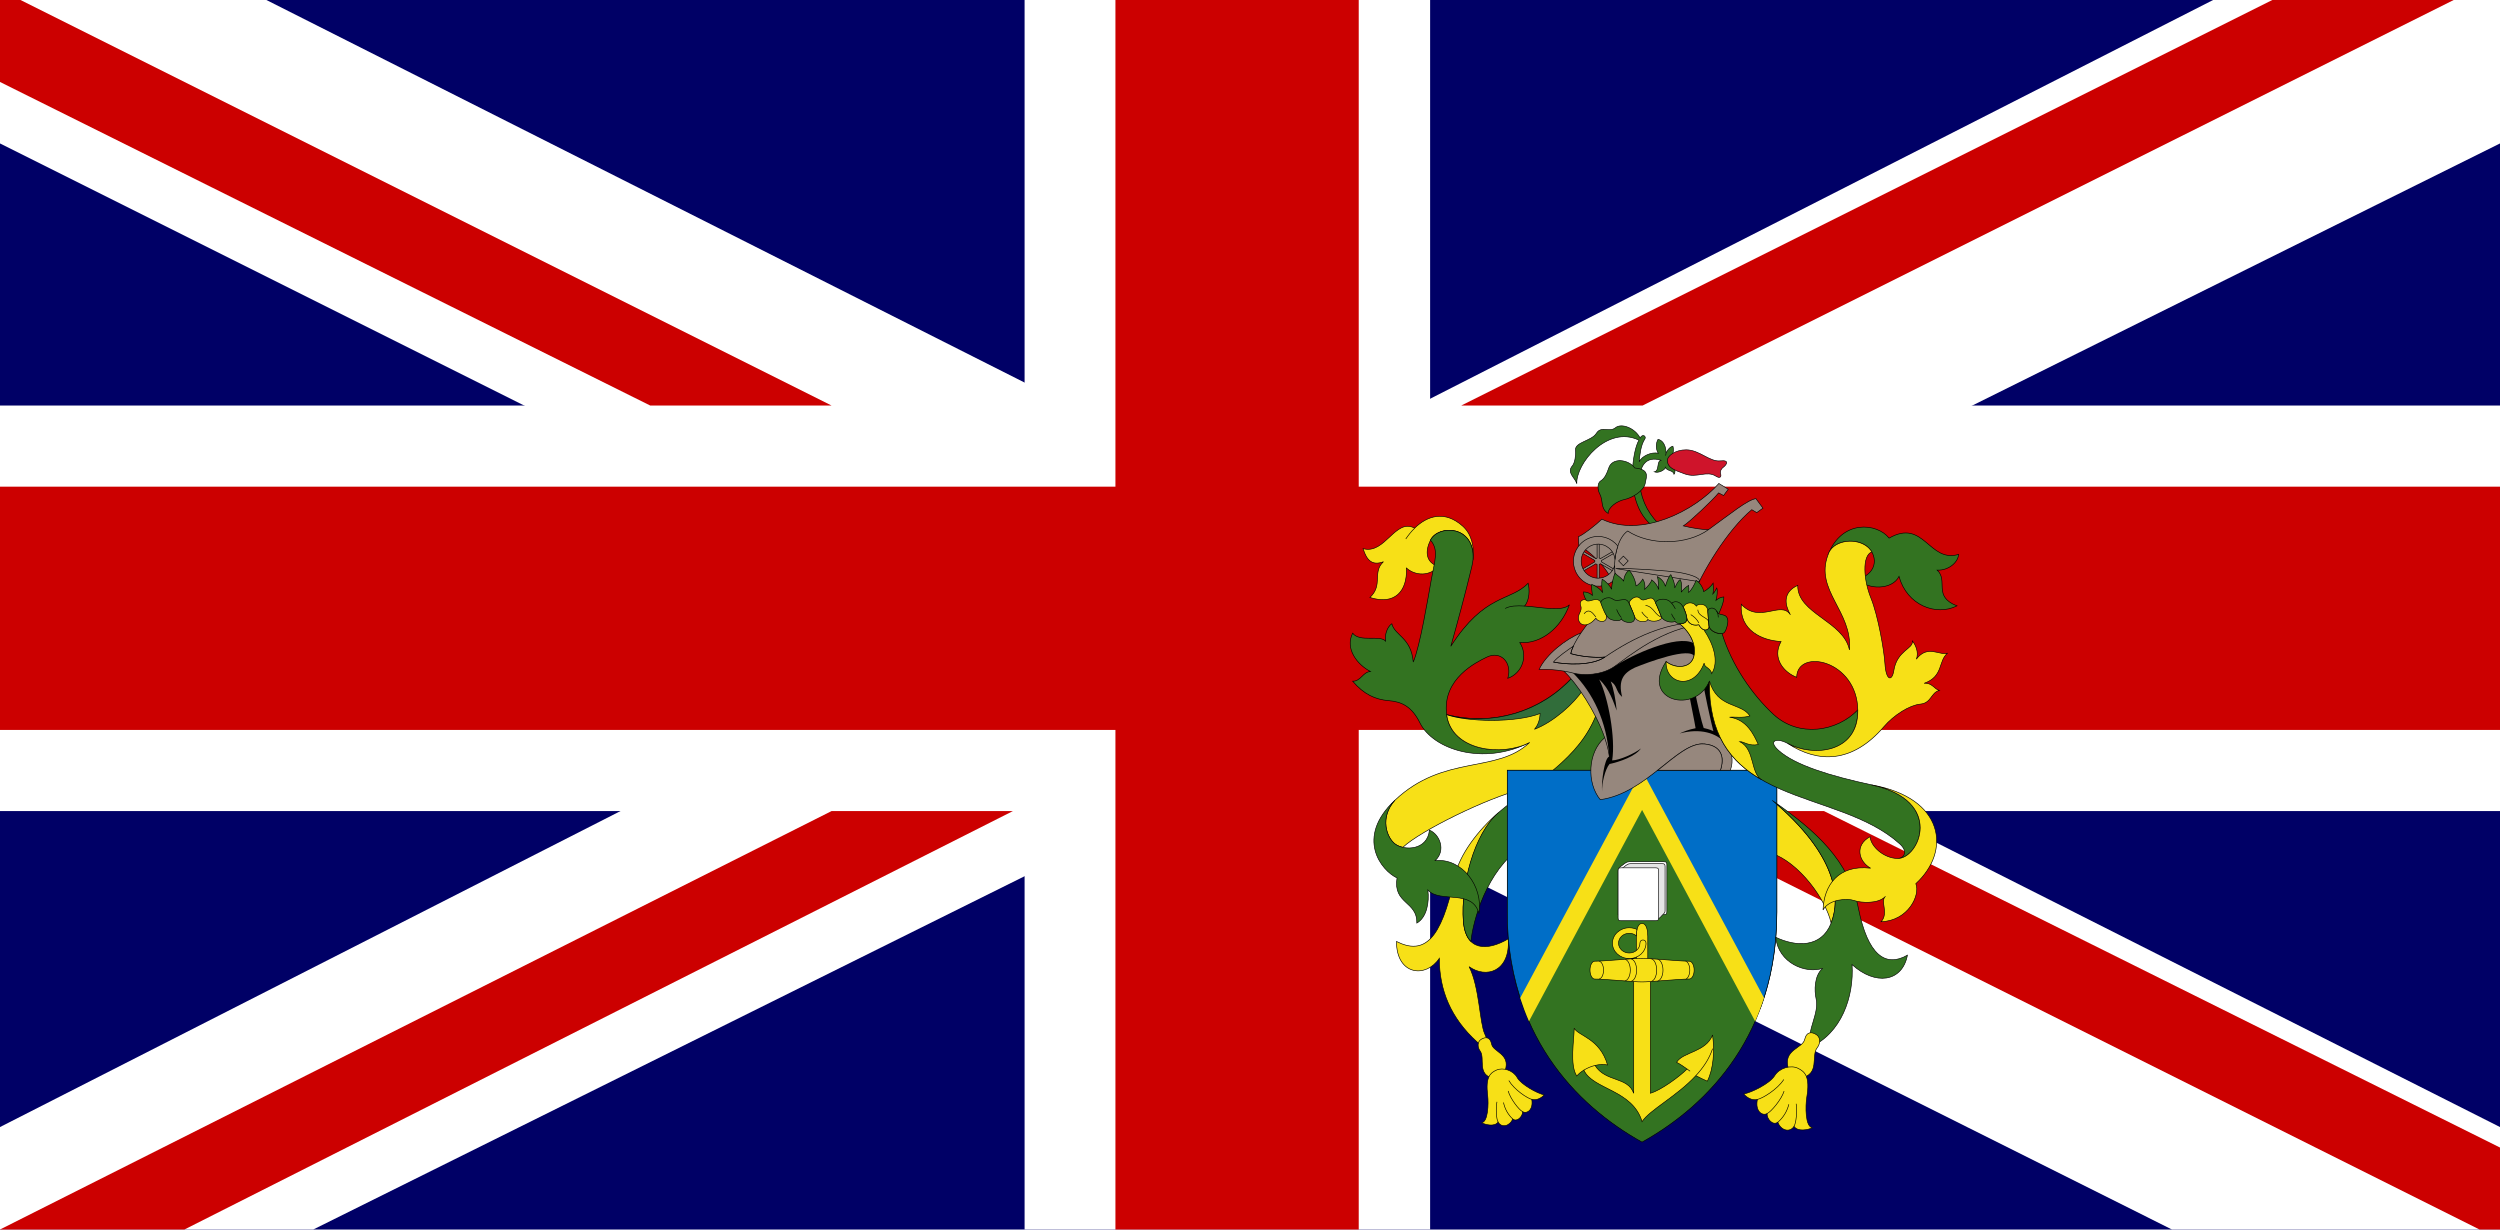 <?xml version="1.0" encoding="UTF-8" standalone="no"?>
<svg width="122px" height="60px" viewBox="0 0 122 60" version="1.1" xmlns="http://www.w3.org/2000/svg" xmlns:xlink="http://www.w3.org/1999/xlink">
    <!-- Generator: Sketch 3.8.2 (29753) - http://www.bohemiancoding.com/sketch -->
    <title>pn</title>
    <desc>Created with Sketch.</desc>
    <defs></defs>
    <g id="Page-1" stroke="none" stroke-width="1" fill="none" fill-rule="evenodd">
        <g id="pn">
            <g id="pr" transform="translate(-1, -1)">
                <g id="Group">
                    <g id="Group-2" transform="translate(0.783, 0.611)">
                        <g id="gb" transform="translate(0.217, 0.389)">
                            <polygon id="Shape" fill="#000066" points="0 0 122 0 122 60 0 60"></polygon>
                            <path d="M47.558,30.781 L0,7 L0,0 L1.266,0 L13,0 L60.719,24.078 L108,0 L120,0 L122,0 L122,7 L74.059,30.81 L122,55 L122,60.37 L106.731,60.37 L60.793,37.399 L14.541,60.37 L0,60.37 L0,55 L47.558,30.781 Z" id="Shape" fill="#FFFFFF"></path>
                            <path d="M50,19.79 L50,0 L50,0 L69.79,0 L69.79,19.79 L122,19.79 L122,39.58 L69.79,39.58 L69.79,60 L50,60 L50,39.58 L0,39.58 L0,19.79 L50,19.79 Z" id="Shape" fill="#FFFFFF"></path>
                            <path d="M54.433,35.62 L-1.56319402e-13,35.62 L-1.56319402e-13,23.75 L54.433,23.75 L54.433,-9.9475983e-14 L54.433,-9.9475983e-14 L66.306,-9.9475983e-14 L66.306,23.75 L122,23.75 L122,35.62 L66.306,35.62 L66.306,60 L54.433,60 L54.433,35.62 Z M-1.56319402e-13,60 L40.58,39.58 L49.43,39.58 L9,60 L8,60 L-1.56319402e-13,60 Z M40.58,19.79 L31.73,19.79 L-3.3041625e-13,4 L-2.55457522e-09,2.08877537e-09 L1,-2.4158453e-13 L40.58,19.79 Z M71.309,19.79 L110.889,-9.9475983e-14 L119.739,-9.9475983e-14 L80.159,19.79 L71.309,19.79 L71.309,19.79 Z M80.159,39.58 L89.01,39.58 L122,56 L122,60 L121,60 L80.159,39.58 Z" id="Shape" fill="#CC0000"></path>
                        </g>
                        <path d="M73.341,40.049 C72.359,40.884 71.423,42.105 71.195,43.207 C70.549,46.31 69.691,47.001 68.365,46.333 C68.365,48 69.819,48.128 70.456,47.155 C70.456,48.716 71.019,50.072 72.291,51.229 C72.827,51.716 72.93,51.383 72.674,50.846 C72.419,50.306 72.419,48.564 71.91,47.563 C72.725,48.153 73.923,47.821 73.82,46.205 C72.775,46.82 71.736,46.797 71.629,45.332 C71.501,43.616 72.168,41.125 73.341,40.049 L73.341,40.049 Z M72.101,27.702 C72.17,27.087 72.04,26.454 71.592,26.059 C70.727,25.292 69.88,25.547 69.25,26.162 C68.308,25.65 67.806,27.468 66.735,27.161 C66.913,27.75 67.194,28.005 67.73,27.801 C67.169,28.313 67.73,28.928 67.068,29.545 C68.264,29.929 68.903,29.263 68.851,28.109 C69.31,28.519 70.024,28.494 70.405,28.033 C69.769,27.826 69.766,27.268 70.024,26.75 C70.405,25.981 72.202,26.011 72.101,27.702 L72.101,27.702 Z" id="Shape" stroke="#000000" stroke-width="0.03" fill="#F7E017"></path>
                        <path d="M74.868,36.619 C73.517,37.336 71.042,37.028 70.814,35.261 C70.586,33.493 72.293,32.697 72.752,32.467 C73.466,32.107 74.026,32.747 73.797,33.491 C74.136,33.373 74.401,33.104 74.515,32.763 C74.629,32.422 74.58,32.046 74.382,31.747 C75.427,31.825 76.397,31.03 76.804,29.903 C76.438,30.255 75.439,30.018 74.615,29.963 C74.87,29.681 74.866,29.135 74.79,28.852 C73.923,29.747 72.674,29.339 71.017,31.928 C71.273,31.033 71.757,29.236 72.037,28.058 C72.066,27.941 72.087,27.822 72.101,27.702 C72.202,26.011 70.408,25.981 70.024,26.75 C70.444,27.225 70.225,27.78 70.074,28.62 C69.896,29.621 69.513,31.928 69.184,32.697 C69.082,31.492 68.289,31.416 68.137,30.826 C67.908,30.98 67.78,31.391 67.831,31.671 C67.55,31.363 66.582,31.749 66.226,31.288 C65.843,32.056 66.454,32.825 67.093,33.158 C66.721,33.183 66.632,33.633 66.226,33.633 C66.774,34.274 67.333,34.528 67.984,34.581 C68.634,34.634 69.118,34.875 69.513,35.672 C70.152,36.952 72.578,37.783 74.868,36.619 L74.868,36.619 Z" id="Shape" stroke="#000000" stroke-width="0.03" fill="#337321"></path>
                        <path d="M78.233,35.054 C77.468,37.182 75.377,38.697 74.432,38.926 C72.827,39.316 69.554,40.916 68.675,41.738 C68.547,41.713 68.424,41.663 68.315,41.591 C67.881,41.284 67.525,40.283 68.292,39.438 C70.686,37.182 73.261,38.157 74.866,36.619 C73.514,37.336 71.042,37.028 70.814,35.261 C73.05,35.844 75.424,35.133 76.979,33.415 C77.26,33.723 78.075,34.696 78.23,35.054 L78.233,35.054 Z" id="Shape" stroke="#000000" stroke-width="0.03" fill="#F7E017"></path>
                        <path d="M73.341,40.049 C72.131,41.082 71.501,43.616 71.629,45.335 C71.663,45.812 71.798,46.136 71.999,46.333 C72.09,45.36 72.763,42.844 74.484,41.72 C75.936,40.772 78.205,38.644 79.047,36.209 C78.894,35.773 78.639,35.465 78.155,35.157 C77.322,37.457 75.085,38.559 73.339,40.046 L73.341,40.049 Z" id="Shape" stroke="#000000" stroke-width="0.03" fill="#337321"></path>
                        <path d="M77.456,34.069 C77.023,34.721 76.041,35.619 75.098,35.979 C75.302,35.747 75.366,35.451 75.377,35.208 C74.179,35.672 71.784,35.621 70.814,35.261 C73.052,35.846 75.428,35.135 76.984,33.415 C77.189,33.645 77.365,33.851 77.456,34.069 L77.456,34.069 Z" id="Shape" stroke="#000000" stroke-width="0.03" fill="#316D3A"></path>
                        <path d="M68.289,39.438 C66.342,41.274 67.627,42.874 68.392,43.232 C68.187,44.513 69.387,44.359 69.36,45.436 C69.846,45.153 69.974,44.412 69.896,43.822 C70.508,44.488 72.065,43.744 72.394,44.974 C72.599,43.616 71.554,42.257 70.252,42.385 C70.789,41.899 70.481,41.104 69.974,40.9 C69.871,41.899 68.751,41.899 68.317,41.591 C67.883,41.284 67.525,40.283 68.289,39.438 L68.289,39.438 Z" id="Shape" stroke="#000000" stroke-width="0.03" fill="#337321"></path>
                        <path d="M72.51,51.101 C72.298,51.222 72.314,51.498 72.446,51.677 C72.713,52.035 72.259,52.847 73.122,53.022 C73.377,53.074 73.574,52.916 73.67,52.625 C73.939,51.817 73.083,51.729 73.008,51.344 C72.93,50.958 72.688,50.997 72.51,51.101 L72.51,51.101 Z" id="Shape" stroke="#000000" stroke-width="0.03" fill="#F7E017"></path>
                        <path d="M73.236,52.613 C72.951,52.746 72.699,52.934 72.816,53.855 C72.862,54.238 72.839,55.163 72.51,55.177 C72.713,55.278 73.147,55.388 73.325,55.149 C73.496,55.439 73.886,55.356 74.039,54.996 C74.243,55.163 74.523,54.881 74.523,54.638 C74.701,54.752 75.057,54.587 74.968,54.036 C75.185,54.112 75.466,53.958 75.569,53.818 C75.249,53.754 74.446,53.318 74.254,52.971 C74.064,52.627 73.567,52.459 73.236,52.613 L73.236,52.613 Z" id="Shape" stroke="#000000" stroke-width="0.03" fill="#F7E017"></path>
                        <g id="Group" transform="translate(68.283, 25.591)" stroke="#000000" stroke-width="0.03">
                            <path d="M0.536,1.099 C0.667,0.907 0.81,0.728 0.97,0.572 M5.387,4.492 C5.615,4.363 5.955,4.347 6.334,4.373 M5.045,29.559 C4.953,29.433 4.924,28.893 4.985,28.567 M5.757,29.407 C5.526,29.192 5.368,28.91 5.305,28.599 M6.241,29.049 C6.06,28.967 5.629,28.402 5.533,28.037 M6.688,28.448 C6.476,28.402 5.832,27.98 5.565,27.53" id="Shape"></path>
                        </g>
                        <path d="M86.722,39.463 C89.858,42.103 90.061,44.205 89.577,45.436 C89.321,44.283 88.023,42.489 86.671,42.027 L86.722,39.463 L86.722,39.463 Z" id="Shape" stroke="#000000" stroke-width="0.03" fill="#F7E017"></path>
                        <path d="M81.113,37.978 L86.927,37.978 L86.927,44.899 C86.927,50.793 83.663,54.279 80.348,56.125 C77.034,54.282 73.772,50.793 73.772,44.899 L73.772,37.978 L77.851,37.978 C77.858,38.336 77.89,38.873 78.308,39.413 C79.271,39.316 80.362,38.593 81.115,37.978 L81.113,37.978 Z" id="Shape" stroke="#000000" stroke-width="0.03" fill="#337321"></path>
                        <path d="M86.925,37.978 L86.925,44.899 C86.925,46.677 86.628,48.238 86.121,49.599 L80.351,38.949 L74.578,49.599 C74.031,48.094 73.759,46.501 73.775,44.899 L73.775,37.978 L86.929,37.978 L86.925,37.978 Z" id="Shape" stroke="#000000" stroke-width="0.03" fill="#006EC7"></path>
                        <path d="M86.299,49.088 C86.174,49.474 86.03,49.854 85.868,50.226 L80.351,39.913 L74.831,50.226 C74.67,49.854 74.527,49.474 74.402,49.088 L80.351,37.997 L86.302,49.088 L86.299,49.088 Z" id="Shape" fill="#F7E017"></path>
                        <g id="Group" transform="translate(76.236, 45.06)" stroke="#000000" stroke-width="0.03" fill="#F7E017">
                            <path d="M6.738,7.822 C6.891,7.9 7.171,8.042 7.299,8.092 C7.605,7.477 7.658,6.607 7.555,5.836 C7.224,6.685 6.101,6.658 5.797,7.17 C5.985,7.264 6.158,7.388 6.309,7.498 C5.927,7.881 5.03,8.531 4.521,8.682 L4.521,3.185 C4.521,2.799 4.394,2.48 4.394,2.159 L4.394,1.023 C4.394,0.766 4.343,0.394 4.113,0.394 C3.882,0.394 3.834,0.766 3.834,1.023 L3.834,2.159 C3.834,2.48 3.706,2.85 3.706,3.185 L3.706,8.682 C3.426,7.863 2.328,8.143 1.819,7.323 C2.019,7.271 2.227,7.263 2.43,7.298 C2.049,5.99 1.004,5.889 0.801,5.503 C0.801,6.043 0.572,7.298 0.926,7.838 C1.026,7.725 1.143,7.629 1.273,7.553 C1.707,8.501 3.654,8.503 4.113,10.066 C4.483,9.493 5.809,8.827 6.738,7.822 L6.738,7.822 Z" id="Shape"></path>
                            <path d="M4.113,3.247 C4.546,3.247 5.923,3.105 6.418,3.105 C6.548,3.105 6.656,2.912 6.656,2.671 C6.656,2.43 6.548,2.235 6.42,2.235 C5.923,2.235 4.546,2.095 4.115,2.095 C3.684,2.095 2.303,2.235 1.805,2.235 C1.677,2.235 1.572,2.43 1.572,2.671 C1.572,2.912 1.677,3.107 1.805,3.107 C2.303,3.107 3.679,3.247 4.113,3.247 L4.113,3.247 Z M3.834,0.995 C3.737,0.916 3.615,0.873 3.49,0.874 C3.2,0.874 2.965,1.089 2.965,1.356 C2.965,1.62 3.2,1.835 3.49,1.835 C3.777,1.835 4.01,1.62 4.01,1.353 C4.01,1.149 4.307,1.149 4.307,1.353 C4.307,1.771 3.942,2.106 3.49,2.106 C3.038,2.106 2.668,1.771 2.668,1.356 C2.668,0.94 3.035,0.603 3.49,0.603 C3.624,0.603 3.752,0.633 3.864,0.685 C3.855,0.754 3.834,0.883 3.834,0.995 L3.834,0.995 Z" id="Shape"></path>
                            <path id="Shape"></path>
                            <path d="M1.999,3.105 C2.129,3.105 2.234,2.912 2.234,2.671 C2.234,2.43 2.129,2.235 1.999,2.235 M3.257,3.194 C3.414,3.194 3.54,2.96 3.54,2.671 C3.54,2.382 3.414,2.145 3.257,2.145 M3.551,3.219 C3.713,3.219 3.848,2.974 3.848,2.669 C3.848,2.368 3.713,2.122 3.551,2.122 M4.53,3.224 C4.695,3.224 4.827,2.976 4.827,2.671 C4.827,2.363 4.695,2.115 4.53,2.115 M4.839,3.208 C5.001,3.208 5.135,2.967 5.135,2.671 C5.135,2.373 5.001,2.134 4.839,2.134 M6.206,3.116 C6.336,3.116 6.443,2.917 6.443,2.671 C6.443,2.425 6.336,2.228 6.206,2.228 M1.269,7.553 C1.438,7.449 1.623,7.371 1.816,7.323 M6.459,7.604 L6.309,7.496 M6.738,7.822 C7.094,7.438 7.393,7.002 7.555,6.504" id="Shape"></path>
                        </g>
                        <g id="Group" transform="translate(78.518, 41.658)" stroke="#000000" stroke-width="0.03">
                            <path d="M0.664,1.212 C0.664,1.088 0.764,1.033 0.885,0.943 C1.027,0.835 1.086,0.783 1.216,0.783 L2.889,0.783 C3.013,0.783 3.042,0.815 3.042,0.93 L3.042,3.218 C3.042,3.333 3.013,3.365 2.889,3.365 L0.664,3.365 L0.664,1.194" id="Shape" fill="#FFFFFF"></path>
                            <path d="M2.476,3.565 C2.695,3.565 2.656,3.56 2.809,3.404 C2.969,3.243 2.955,3.257 2.955,3.108 L2.955,1.017 C2.955,0.909 2.93,0.879 2.814,0.879 L1.269,0.879 C1.148,0.879 1.095,0.925 0.963,1.028 C0.851,1.113 0.757,1.164 0.757,1.281 L0.757,3.565 L2.478,3.565 L2.476,3.565 Z" id="Shape" fill="#E5E5E5"></path>
                            <path d="M2.638,3.516 C2.638,3.631 2.611,3.663 2.485,3.663 L0.812,3.663 C0.689,3.663 0.661,3.631 0.661,3.516 L0.661,1.228 C0.661,1.113 0.689,1.081 0.812,1.081 L2.485,1.081 C2.611,1.081 2.638,1.113 2.638,1.228 L2.638,3.516 L2.638,3.516 Z" id="Shape" fill="#FFFFFF"></path>
                        </g>
                        <path d="M84.402,36.638 C84.729,37.003 84.836,37.494 84.658,37.976 L84.174,37.976 C84.377,37.361 84.249,36.773 83.382,36.695 C82.088,36.58 80.579,39.105 78.31,39.413 C77.648,38.619 77.682,37.104 78.525,36.388 C78.091,35.125 77.171,33.739 76.534,33.14 C76.135,33.072 75.731,33.044 75.327,33.055 C75.658,32.339 76.605,31.584 77.367,31.276 C77.493,31.092 77.625,30.918 77.749,30.762 C77.826,29.775 82.49,30.236 83.485,30.851 C83.485,31.953 83.918,35.637 84.402,36.636 L84.402,36.638 Z" id="Shape" stroke="#000000" stroke-width="0.03" fill="#96877D"></path>
                        <path d="M78.746,37.31 C78.634,35.598 77.947,34.193 76.984,33.234 C77.44,33.36 78.385,33.36 79.022,32.899 C79.865,32.336 82.056,31.349 82.857,31.772 C82.934,31.985 82.952,32.215 82.91,32.437 C82.718,31.926 80.604,32.72 80.004,32.965 C79.431,33.234 79.175,33.592 79.378,34.4 C79.047,34.118 79.162,33.849 78.819,33.642 C78.958,33.975 79.073,34.579 79.111,35.066 C78.983,34.726 78.755,33.978 78.258,33.544 C78.691,34.388 79.068,36.42 78.89,37.496 C79.232,37.496 79.992,37.157 80.296,36.913 C80.029,37.299 79.257,37.567 78.762,37.671 C78.538,37.939 78.385,38.63 78.397,39.016 C78.36,38.541 78.509,37.386 78.746,37.31 L78.746,37.31 Z M84.402,36.638 C83.98,36.165 83.193,35.908 82.184,36.183 C82.337,36.105 82.67,35.977 82.962,35.926 C82.923,35.658 82.681,34.503 82.642,34.223 L82.923,34.108 C83.065,34.797 83.243,35.593 83.357,35.915 C83.448,35.938 83.651,35.979 83.829,36.069 C83.752,35.798 83.318,33.865 83.332,33.659 L83.715,33.452 C83.868,34.503 84.11,36.03 84.4,36.638 L84.402,36.638 Z" id="Shape" fill="#000000"></path>
                        <g id="Group" transform="translate(75.13, 31.288)" stroke="#000000" stroke-width="0.03" fill="#96877D">
                            <path d="M9.044,6.688 C9.247,6.073 9.119,5.485 8.254,5.407 C7.581,5.347 6.852,6.004 5.99,6.688 L9.044,6.688 L9.044,6.688 Z M3.41,1.165 C2.848,1.203 2.283,1.146 1.739,0.998 C1.769,0.873 1.812,0.751 1.867,0.635 C1.598,0.816 1.091,1.163 0.897,1.409 C1.511,1.537 2.773,1.601 3.408,1.165 L3.41,1.165 Z" id="Shape"></path>
                        </g>
                        <path d="M78.525,36.388 C78.666,36.796 78.757,37.191 78.771,37.542 M77.367,31.276 C77.139,31.613 76.936,31.978 76.87,32.286 C77.303,32.428 78.157,32.504 78.541,32.454" id="Shape" stroke="#000000" stroke-width="0.03"></path>
                        <path d="M76.534,33.14 C76.699,33.167 76.854,33.199 76.984,33.234 C77.443,33.362 78.385,33.362 79.025,32.901 C79.664,32.44 81.394,31.007 83.357,30.851" id="Shape" stroke="#000000" stroke-width="0.03"></path>
                        <path d="M76.028,32.697 C76.639,32.825 77.902,32.89 78.538,32.454 C80.017,31.441 81.444,30.851 82.871,30.773" id="Shape" stroke="#000000" stroke-width="0.03"></path>
                        <path d="M86.722,39.463 C88.863,40.951 90.442,42.385 90.903,44.694 C91.36,47.001 92.227,47.616 93.3,47.001 C93.044,48.332 91.718,48.486 90.597,47.46 C90.7,48.998 90.086,50.846 88.507,51.511 C88.404,50.589 89.011,49.859 88.838,49.101 C88.762,48.768 88.737,48 89.168,47.642 C88.328,47.924 87.002,47.384 86.874,46.129 C87.845,46.59 89.093,46.668 89.577,45.438 C90.061,44.208 89.858,42.105 86.724,39.463 L86.722,39.463 Z M89.424,27.468 C90.086,25.724 91.821,25.905 92.405,26.649 C94.115,25.673 94.345,27.879 95.797,27.443 C95.77,27.851 95.286,28.237 94.752,28.212 C95.311,28.724 94.523,29.493 95.72,29.956 C94.699,30.468 93.273,29.929 92.889,28.519 C92.558,29.185 91.36,29.185 90.876,28.648 C91.921,28.366 91.846,27.39 91.259,27.007 C90.668,26.619 89.627,26.777 89.424,27.466 L89.424,27.468 Z M84.254,31.306 C84.729,32.848 85.715,34.283 86.774,35.261 C87.998,36.388 89.844,36.105 90.878,35.031 C90.901,37.177 88.691,37.343 87.461,36.67 C86.92,36.372 86.48,36.53 87.005,37.003 C87.792,37.721 89.522,38.254 91.565,38.694 C95.135,39.463 93.859,42.31 92.814,42.284 C93.115,42.277 93.362,41.963 92.928,41.573 C89.833,38.772 83.535,39.874 83.638,33.62 C82.976,35.261 80.248,34.62 81.522,32.672 C81.93,33.004 82.645,33.03 82.846,32.518 C83.005,32.118 82.903,31.425 82.188,30.828 C82.305,30.819 82.558,30.828 82.531,30.535 C82.565,30.707 82.72,30.964 83.122,30.879 C83.236,31.06 83.357,31.18 83.519,31.115 C83.551,31.102 83.647,31.053 83.61,30.87 C83.64,31.209 84.044,31.331 84.254,31.306 L84.254,31.306 Z" id="Shape" stroke="#000000" stroke-width="0.03" fill="#337321"></path>
                        <path d="M87.461,36.67 C88.94,37.643 90.611,37.643 92.152,35.851 C92.636,35.286 93.4,34.799 93.937,34.749 C94.471,34.696 94.446,34.184 94.854,34.083 C94.599,34.005 94.498,33.698 94.115,33.734 C95.071,33.401 94.791,32.633 95.263,32.261 C94.88,32.403 94.282,31.825 93.734,32.557 C93.873,32.222 93.681,31.825 93.542,31.671 C93.592,32.056 92.789,32.132 92.636,33.108 C92.551,33.654 92.255,33.62 92.202,32.775 C92.166,32.155 91.871,30.441 91.517,29.571 C91.159,28.698 91.077,27.503 91.563,27.321 C91.487,27.194 91.383,27.087 91.259,27.007 C90.67,26.619 89.63,26.777 89.424,27.466 C88.762,29.21 90.623,30.211 90.47,32.107 C90.189,30.698 87.92,30.34 87.947,28.955 C87.208,29.288 87.308,29.903 87.589,30.39 C87.132,29.672 86.085,30.849 85.192,29.878 C85.092,31.159 86.213,31.646 87.132,31.696 C86.671,32.518 87.283,33.211 87.895,33.441 C87.92,32.004 90.848,32.594 90.878,35.054 C90.903,37.157 88.659,37.336 87.461,36.67 L87.461,36.67 Z M91.565,38.697 C95.135,39.463 93.862,42.31 92.816,42.284 C92.15,42.268 91.515,41.706 91.476,41.219 C90.712,41.63 90.917,42.436 91.504,42.757 C89.897,42.567 89.221,43.629 89.182,44.795 C89.477,44.258 90.369,44.219 90.7,44.336 C91.031,44.451 91.885,44.513 92.229,44.13 C91.949,44.373 92.407,44.938 92.013,45.371 C93.35,45.321 93.937,44.063 93.709,43.512 C95.441,41.924 95.11,39.335 91.565,38.694 L91.565,38.697 Z M88.849,50.873 C89.077,51.02 89.05,51.325 88.895,51.521 C88.58,51.911 89.054,52.838 88.08,52.994 C87.794,53.04 87.582,52.856 87.486,52.526 C87.221,51.612 88.18,51.55 88.281,51.126 C88.383,50.699 88.653,50.752 88.847,50.873 L88.849,50.873 Z" id="Shape" stroke="#000000" stroke-width="0.03" fill="#F7E017"></path>
                        <path d="M87.972,52.528 C88.287,52.689 88.557,52.909 88.388,53.935 C88.319,54.36 88.303,55.393 88.673,55.423 C88.44,55.528 87.952,55.629 87.765,55.358 C87.559,55.673 87.128,55.563 86.973,55.154 C86.737,55.331 86.438,55.005 86.448,54.732 C86.244,54.853 85.854,54.651 85.977,54.041 C85.731,54.117 85.425,53.933 85.315,53.772 C85.676,53.715 86.591,53.263 86.82,52.884 C87.048,52.508 87.609,52.342 87.972,52.528 L87.972,52.528 Z" id="Shape" stroke="#000000" stroke-width="0.03" fill="#F7E017"></path>
                        <g id="Group" transform="translate(85.366, 53.053)" stroke="#000000" stroke-width="0.03">
                            <path d="M2.396,2.305 C2.501,2.167 2.561,1.566 2.504,1.199 M1.606,2.105 C1.874,1.876 2.063,1.567 2.147,1.224 M1.081,1.681 C1.282,1.596 1.791,0.985 1.915,0.581 M0.609,0.988 C0.846,0.949 1.584,0.506 1.901,0.014" id="Shape"></path>
                        </g>
                        <path d="M83.638,33.62 C83.594,36.248 84.681,37.577 86.185,38.442 C85.626,38.105 85.868,36.95 85.115,36.58 C85.295,36.567 85.573,36.824 86.021,36.72 C85.804,36.234 85.448,35.49 84.619,35.389 C84.836,35.364 85.306,35.44 85.612,35.325 C85.178,34.659 84.033,34.978 83.638,33.62 L83.638,33.62 Z M83.366,31.122 C83.275,31.09 83.195,30.998 83.12,30.877 C82.718,30.964 82.563,30.707 82.531,30.532 C82.553,30.831 82.302,30.817 82.184,30.826 C82.903,31.423 83.005,32.118 82.846,32.518 C82.64,33.03 81.928,33.004 81.522,32.672 C81.469,33.76 82.871,34.118 83.38,32.747 C83.38,32.977 83.674,32.954 83.75,33.261 C84.115,32.672 83.841,31.825 83.366,31.122 L83.366,31.122 Z" id="Shape" stroke="#000000" stroke-width="0.03" fill="#F7E017"></path>
                        <g id="Group" transform="translate(76.236, 21)">
                            <path d="M4.893,4.917 C4.325,4.35 4,3.582 3.987,2.777 C4.012,2.213 4.243,1.598 5.06,1.855 C4.802,1.855 4.982,2.366 4.713,2.417 C4.93,2.495 5.224,2.316 5.261,2.199 C5.313,2.38 5.644,2.327 5.672,2.534 C5.797,2.431 5.658,1.93 5.466,1.829 C5.606,1.751 5.683,1.354 5.619,1.164 C5.491,1.187 5.3,1.366 5.261,1.623 C5.325,1.416 5.25,0.904 4.893,0.829 C4.776,1.041 4.78,1.3 4.905,1.508 C4.574,1.43 4.09,1.648 3.974,1.93 C4.001,1.591 4.047,1.109 4.254,0.803 C4.325,0.7 4.154,0.521 4.019,0.764 C3.77,0.278 3.106,0.021 2.814,0.264 C2.522,0.507 2.127,0.149 1.885,0.535 C1.643,0.918 0.821,0.959 0.865,1.366 C0.89,1.611 0.833,1.985 0.712,2.123 C0.42,2.456 0.851,2.699 0.929,2.995 C0.878,2.02 2.419,0.124 3.962,0.868 C3.821,1.111 3.7,1.598 3.656,2.187 C3.592,3.06 3.72,4.29 4.56,5.006 L4.893,4.917 L4.893,4.917 Z" id="Shape" stroke="#000000" stroke-width="0.03" fill="#337321"></path>
                            <path d="M5.35,1.866 C5.341,1.637 5.738,1.336 6.274,1.34 C6.918,1.347 7.416,1.937 7.929,1.88 C8.443,1.822 8.192,2.109 8.082,2.187 C7.975,2.263 7.911,2.38 7.95,2.52 C7.989,2.66 7.922,2.754 7.715,2.624 C7.256,2.334 6.795,2.738 6.19,2.513 C5.665,2.321 5.361,2.215 5.35,1.866 L5.35,1.866 Z" id="Shape" stroke="#000000" stroke-width="0.03" fill="#CF142B"></path>
                            <path d="M2.725,7.916 C2.469,7.109 1.501,6.225 1.029,6.018 L1.004,5.582 C1.26,5.481 1.871,4.995 2.152,4.724 C4.063,5.646 6.662,4.34 7.861,2.982 L8.32,3.264 L8.091,3.571 L7.849,3.443 C7.555,3.801 6.462,4.838 6.128,5.054 C6.576,5.169 7.183,5.247 7.352,5.238 C8.422,4.469 9.262,3.776 9.671,3.723 L10.013,4.187 L9.71,4.405 L9.468,4.262 C8.32,5.213 7.021,7.288 6.51,8.672 C5.797,8.518 3.245,8.621 2.725,7.914 L2.725,7.916 Z" id="Shape" stroke="#000000" stroke-width="0.03" fill="#96877D"></path>
                            <path id="Shape" stroke="#000000" stroke-width="0.03"></path>
                            <path d="M2.825,7.634 C2.654,6.679 2.928,5.621 3.412,5.302 C4.471,6.007 6.281,6.007 7.352,5.238" id="Shape" stroke="#000000" stroke-width="0.03"></path>
                            <path d="M2.825,7.134 C3.643,7.111 5.414,7.249 5.848,7.313 C6.281,7.377 7.007,7.556 6.904,7.774 L2.825,7.134 Z M3.202,6.998 L3.437,6.762 L3.202,6.528 L2.969,6.762 L3.202,6.998 L3.202,6.998 Z" id="Shape" stroke="#000000" stroke-width="0.03"></path>
                            <path d="M3.757,2.226 C3.465,1.813 2.656,1.685 2.483,2.238 C2.405,2.481 2.291,2.738 2.1,2.853 C1.91,2.968 1.953,3.319 2.038,3.468 C2.241,3.84 2.061,4.198 2.458,4.444 C2.458,4.148 2.892,3.84 3.261,3.764 C3.631,3.686 4.19,3.353 4.266,2.984 C4.343,2.61 4.471,2.302 3.757,2.226 L3.757,2.226 Z" id="Shape" stroke="#000000" stroke-width="0.03" fill="#337321"></path>
                            <path d="M1.919,5.917 L2.022,5.917 L2.022,6.617 C2.045,6.624 2.068,6.636 2.084,6.649 L2.684,6.301 L2.736,6.392 L2.134,6.741 C2.138,6.764 2.138,6.787 2.134,6.81 L2.736,7.161 L2.684,7.249 L2.081,6.9 C2.064,6.916 2.044,6.928 2.022,6.936 L2.022,7.634 L1.919,7.634 L1.919,6.934 C1.897,6.928 1.876,6.917 1.858,6.902 L1.257,7.249 L1.205,7.161 L1.807,6.808 C1.803,6.785 1.803,6.762 1.807,6.739 L1.205,6.39 L1.257,6.301 L1.862,6.652 C1.879,6.636 1.898,6.623 1.919,6.615 L1.919,5.917 L1.919,5.917 Z" id="Shape" stroke="#000000" stroke-width="0.03" fill="#96877D"></path>
                            <path d="M2.83,7.632 C2.486,7.984 1.964,8.092 1.51,7.904 C1.056,7.716 0.761,7.269 0.764,6.776 C0.767,6.256 1.098,5.796 1.588,5.63 C2.077,5.464 2.618,5.63 2.933,6.041 C2.859,6.251 2.812,6.469 2.793,6.691 C2.749,6.245 2.361,5.915 1.916,5.944 C1.471,5.974 1.13,6.353 1.145,6.801 C1.16,7.249 1.526,7.605 1.972,7.604 C2.347,7.601 2.676,7.348 2.777,6.985 C2.777,7.136 2.782,7.503 2.83,7.632 L2.83,7.632 Z" id="Shape" stroke="#000000" stroke-width="0.03" fill="#96877D"></path>
                            <path d="M1.463,8.789 C1.387,8.697 1.246,8.454 1.257,8.275 C1.417,8.276 1.571,8.335 1.691,8.442 C1.68,8.314 1.629,8.031 1.654,7.903 C1.794,7.955 2.088,8.121 2.189,8.314 C2.141,8.095 2.133,7.869 2.166,7.648 C2.316,7.737 2.572,7.981 2.622,8.146 C2.636,7.891 2.725,7.467 2.8,7.366 C2.914,7.48 3.095,7.584 3.211,7.737 C3.234,7.531 3.337,7.288 3.49,7.223 C3.604,7.352 3.782,7.648 3.821,7.981 C3.935,7.942 4.088,7.751 4.152,7.648 C4.241,7.797 4.274,7.974 4.243,8.146 C4.38,8.02 4.546,7.838 4.585,7.687 C4.745,7.806 4.865,7.971 4.93,8.16 C4.905,7.992 4.916,7.698 4.866,7.531 C5.058,7.634 5.208,7.813 5.25,8.006 C5.3,7.827 5.414,7.506 5.517,7.43 C5.617,7.634 5.722,7.877 5.708,8.082 C5.77,7.955 5.873,7.724 5.975,7.673 C6.064,7.813 6.051,8.121 6.026,8.288 C6.122,8.154 6.244,8.041 6.384,7.955 C6.395,8.031 6.407,8.185 6.384,8.3 C6.498,8.236 6.69,7.891 6.751,7.71 C6.932,7.802 7.11,8.109 7.121,8.261 C7.302,8.161 7.459,8.021 7.58,7.852 C7.58,7.942 7.619,8.185 7.569,8.378 C7.644,8.3 7.722,8.148 7.76,8.082 C7.811,8.21 7.772,8.518 7.722,8.685 C7.828,8.59 7.961,8.531 8.103,8.518 C8.116,8.736 7.964,9.122 7.822,9.404 C6.599,9.057 4.037,8.929 1.463,8.789 L1.463,8.789 Z" id="Shape" stroke="#000000" stroke-width="0.03" fill="#337321"></path>
                            <path id="Shape" fill="#F7E017"></path>
                        </g>
                        <g id="Group" transform="translate(77.236, 28.993)" stroke-width="0.03" stroke="#000000">
                            <g id="Shape" fill="#F7E017">
                                <path d="M0.858,1.565 C0.476,2.024 0.093,1.948 0.018,1.654 C-0.06,1.358 0.223,1.218 0.118,0.961 C0.018,0.704 0.285,0.589 0.412,0.704 C0.54,0.819 0.947,0.449 1.127,0.832 C1.305,1.218 1.446,1.487 1.341,1.64 C1.241,1.794 0.935,1.718 0.858,1.565 L0.858,1.565 Z M2.501,0.871 C2.428,0.704 2.825,0.378 3.028,0.61 C3.234,0.839 3.553,0.357 3.731,0.725 C3.909,1.089 3.966,1.282 4.055,1.487 C4.147,1.693 3.572,1.801 3.394,1.622 C3.416,1.744 2.898,1.838 2.754,1.493 L2.501,0.871 L2.501,0.871 Z M5.153,1.083 C5.058,0.904 5.523,0.646 5.765,0.975 C5.829,0.839 6.29,0.814 6.32,1.204 C6.352,1.594 6.365,1.826 6.377,1.98 C6.388,2.134 6.098,2.274 5.886,1.884 C5.512,1.962 5.338,1.751 5.293,1.526 C5.247,1.301 5.206,1.193 5.156,1.083 L5.153,1.083 Z"></path>
                            </g>
                            <g transform="translate(0.177, 0)" id="Shape" fill="#337321">
                                <path d="M0.927,0.828 C0.87,0.699 1.253,0.442 1.513,0.635 C1.776,0.828 2.137,0.467 2.289,0.814 C2.602,1.512 2.623,1.565 2.527,1.698 C2.431,1.833 2.025,1.78 1.922,1.597 C1.901,1.723 1.55,1.702 1.367,1.601 C1.157,1.487 1.009,1.057 0.927,0.828 L0.927,0.828 Z M3.611,0.858 C3.52,0.66 4.12,0.488 4.38,0.835 C4.515,0.711 4.807,0.704 4.974,1.083 C5.14,1.461 5.166,1.672 5.042,1.769 C4.958,1.838 4.65,1.891 4.547,1.718 C4.405,1.808 3.974,1.73 3.878,1.489 C3.782,1.243 3.7,1.03 3.611,0.858 L3.611,0.858 Z M6.147,1.236 C6.136,1.057 6.46,0.975 6.581,1.236 C6.702,1.498 7.09,1.264 7.124,1.698 C7.129,1.78 7.078,2.102 6.957,2.255 C6.836,2.409 6.243,2.255 6.204,1.93 C6.175,1.699 6.156,1.468 6.147,1.236 L6.147,1.236 Z"></path>
                            </g>
                            <g transform="translate(0.177, 0)" id="Shape">
                                <path d="M0.68,1.503 C0.541,1.326 0.349,1.045 0.107,1.35 M1.924,1.53 C1.825,1.412 1.748,1.279 1.696,1.137 M3.214,1.556 C3.095,1.475 2.995,1.373 2.922,1.255 M3.104,0.94 C3.326,0.961 3.479,1.156 3.549,1.244 C3.618,1.333 3.766,1.49 3.88,1.507 M4.549,1.642 C4.472,1.53 4.396,1.432 4.378,1.347 M4.383,0.832 C4.452,0.918 4.512,1.011 4.561,1.108 M5.709,1.795 C5.621,1.629 5.484,1.488 5.314,1.39 M5.659,1.15 C5.67,1.497 6.174,1.52 6.193,1.766 M6.578,1.202 C6.631,1.291 6.649,1.379 6.656,1.526"></path>
                            </g>
                        </g>
                    </g>
                </g>
            </g>
        </g>
    </g>
</svg>